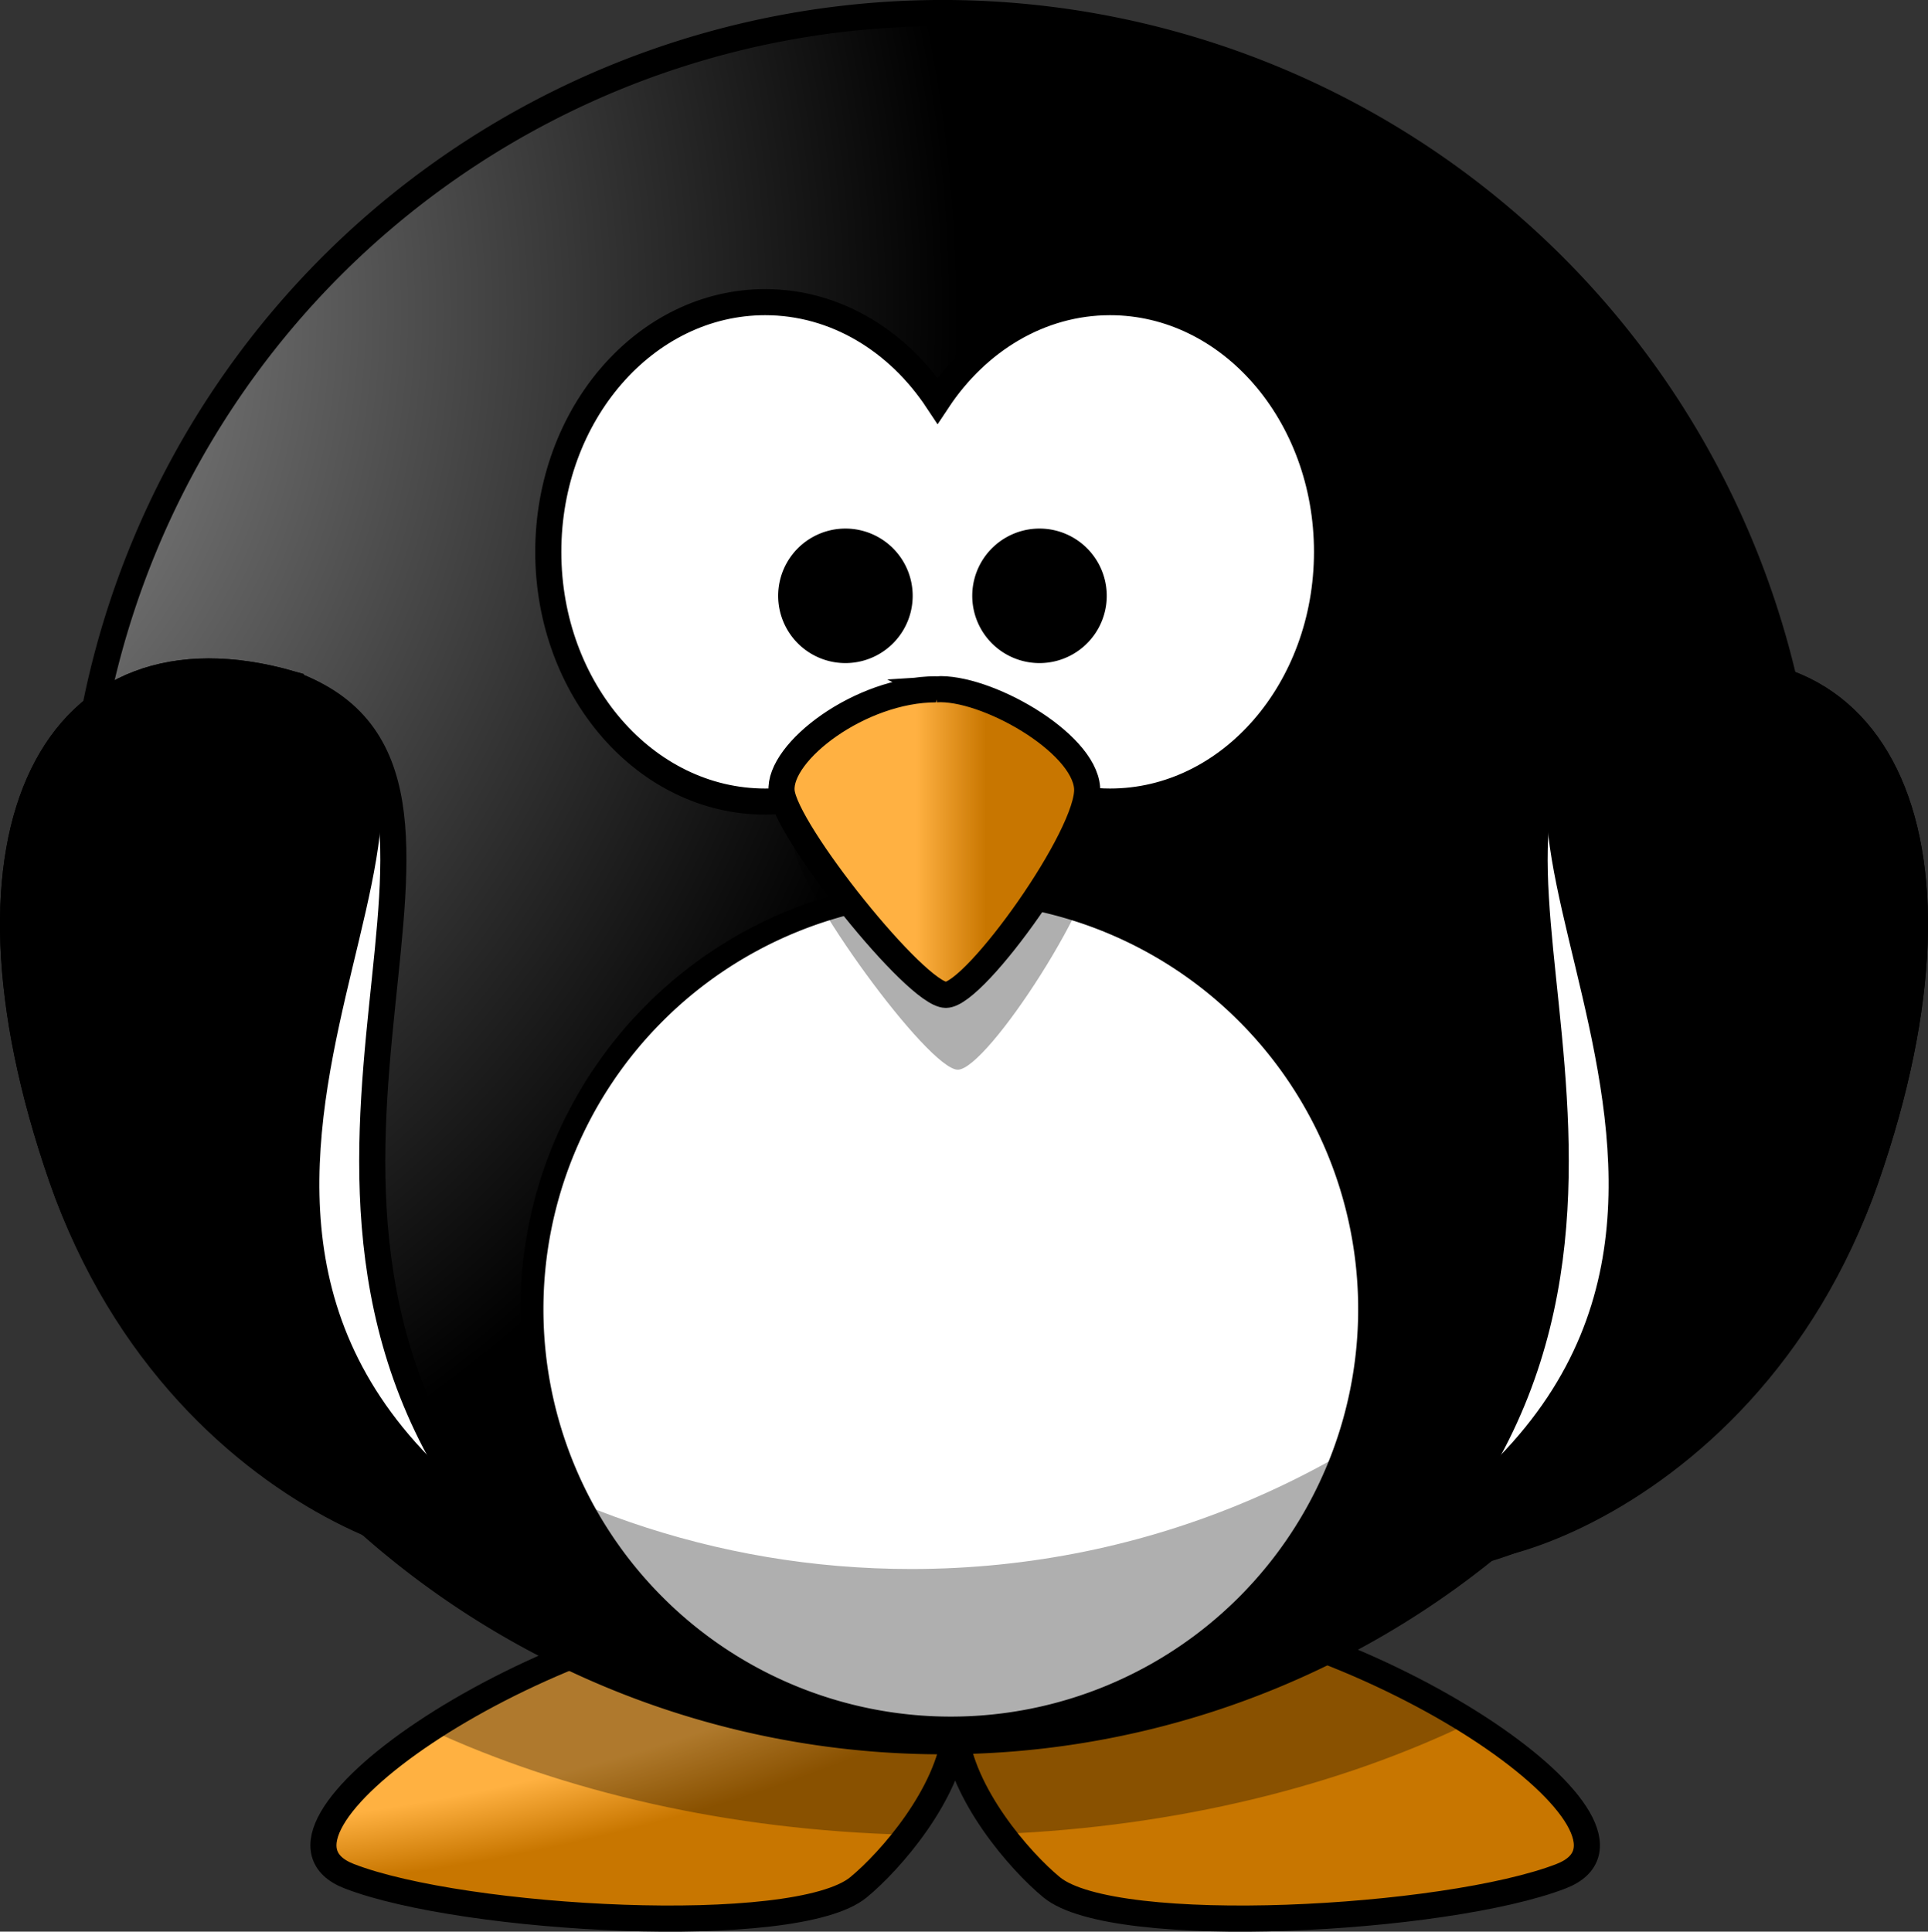 <?xml version="1.0" encoding="UTF-8"?>
<svg viewBox="0 0 369.43 370.1" xmlns="http://www.w3.org/2000/svg" xmlns:xlink="http://www.w3.org/1999/xlink">
 <rect x="0" y="0" width="369.43" height="370.1" fill="#333333" stroke="none"/>
 <defs>
  <linearGradient id="g" x1=".441" x2=".667" y1=".635" y2=".635">
   <stop stop-color="#ffb142" offset="0"/>
   <stop stop-color="#c87600" offset="1"/>
  </linearGradient>
  <linearGradient id="a">
   <stop stop-color="#a5a5a5" offset="0"/>
   <stop offset="1"/>
  </linearGradient>
  <radialGradient id="j" cx="414.68" cy="-8.88" r="123.55" gradientTransform="matrix(-5.8291e-6 .894 -1.948 1.1251e-8 -12.273 -117.03)" gradientUnits="userSpaceOnUse">
   <stop stop-color="#ffb142" offset="0"/>
   <stop stop-color="#ffb141" offset=".887"/>
   <stop stop-color="#c87600" offset="1"/>
  </radialGradient>
  <radialGradient id="h" cx="488.95" cy="582.85" r="167.56" gradientTransform="matrix(0 -1.48 1.325 -3.8491e-6 -810.49 783.54)" gradientUnits="userSpaceOnUse" xlink:href="#a"/>
  <radialGradient id="k" cx="347.68" cy="652.28" r="59.255" gradientTransform="matrix(2.8422e-8 -2.282 -2.027 0 1413.4 904.48)" gradientUnits="userSpaceOnUse" xlink:href="#a"/>
  <radialGradient id="i" cx="355.12" cy="615.6" r="59.255" gradientTransform="matrix(-2.8422e-8 -2.282 2.027 0 -1400 904.48)" gradientUnits="userSpaceOnUse" xlink:href="#a"/>
 </defs>
 <g stroke-width="5">
  <g fill-rule="evenodd">
   <path d="m148.24 307.14c-48.083 4.95-103.23 43.858-81.312 52.344 21.92 8.485 85.542 12.024 97.562 2.125 6.177-5.087 17.229-17.827 18.531-29.781 1.304 11.953 12.324 24.695 18.5 29.781 12.021 9.899 75.673 6.36 97.594-2.125 21.92-8.485-33.229-47.394-81.312-52.344-24.76 2.386-33.666 10.706-34.781 20.25-1.116-9.544-10.022-17.864-34.781-20.25z" fill="url(#j)" stroke="#000"/>
   <path d="m148.25 307.16c-23.6 2.429-48.881 13.04-65.938 24.219 25.832 11.947 57.418 19.309 91.656 20.156 4.387-5.772 8.318-12.85 9.062-19.688 0.739 6.773 4.577 13.788 8.906 19.531 33.676-1.426 64.607-9.146 89.781-21.312-16.995-10.691-41.222-20.571-63.906-22.906-24.76 2.386-33.666 10.706-34.781 20.25-1.116-9.544-10.022-17.864-34.781-20.25z" fill-opacity=".314"/>
  </g>
  <g stroke="#000" stroke-linecap="round">
   <path d="m346.17 168.06a165.56 165.56 0 1 1 -331.13 0 165.56 165.56 0 1 1 331.13 0z" fill="url(#h)"/>
   <path d="m146.62 57.892c-22.935 0-41.562 21.434-41.562 47.844s18.628 47.844 41.562 47.844c13.478 0 25.439-7.41 33.031-18.875 7.592 11.473 19.579 18.875 33.062 18.875 22.935 0 41.562-21.434 41.562-47.844s-18.628-47.844-41.562-47.844c-13.482 0-25.47 7.404-33.062 18.875-7.593-11.462-19.555-18.875-33.031-18.875z" fill="#fff"/>
  </g>
 </g>
 <path d="m262.45 250.84a80.264 80.264 0 1 1 -160.53 0 80.264 80.264 0 1 1 160.53 0z" fill="#fff" stroke="#000" stroke-linecap="round" stroke-width="4.412"/>
 <g stroke-width="5">
  <g fill-opacity=".314">
   <path d="m339.66 122.03c0.336 4.305 0.531 8.641 0.531 13.031 0 91.391-74.202 165.56-165.59 165.56-75.42 0-139.07-50.513-159.03-119.53 6.659 85.301 78.03 152.53 165.03 152.53 91.391 0 165.59-74.171 165.59-165.56 0-15.971-2.305-31.416-6.531-46.031z" stroke-linecap="round"/>
   <path d="m181.64 140.41c-14.479 0-30.217 13.186-29.588 21.514 0.63 8.328 25.81 43.029 31.476 43.029 5.666 0 27.699-34.006 27.07-43.723-0.63-9.716-19.515-21.514-28.958-20.82z" fill-rule="evenodd"/>
  </g>
  <g stroke="#000">
   <path d="m179.35 132.07c-14.479 0-30.217 11.961-29.588 19.515 0.63 7.554 25.81 39.03 31.476 39.03 5.666 0 27.699-30.847 27.069-39.66-0.63-8.813-19.515-19.515-28.958-18.886z" fill="url(#g)" fill-rule="evenodd"/>
   <g stroke-linecap="round">
    <path d="m172.38 114.16a10.387 10.387 0 1 1 -20.774 0 10.387 10.387 0 1 1 20.774 0z"/>
    <path d="m209.57 114.16a10.387 10.387 0 1 1 -20.774 0 10.387 10.387 0 1 1 20.774 0z"/>
   </g>
   <g fill-rule="evenodd">
    <path d="m55.737 131.04c48.111 17.3-14.163 94.143 37.819 161.19 9.608 12.393-57.868 2.091-81.723-66.585-23.198-66.786-1.132-107.54 43.904-94.607z" fill="#fff"/>
    <path d="m55.737 131.04c48.111 17.3-42.588 102.12 37.819 161.19 22.626 16.622-57.868 2.091-81.723-66.585-23.198-66.786-1.132-107.54 43.904-94.607z" fill="url(#i)"/>
    <path d="m313.69 131.04c-48.111 17.3 14.163 94.143-37.819 161.19-9.608 12.393 57.868 2.091 81.723-66.585 23.198-66.786 1.132-107.54-43.904-94.607z" fill="#fff"/>
    <path d="m313.69 131.04c-48.111 17.3 42.588 102.12-37.819 161.19-22.626 16.622 57.868 2.091 81.723-66.585 23.198-66.786 1.132-107.54-43.904-94.607z" fill="url(#k)"/>
   </g>
  </g>
 </g>
</svg>
